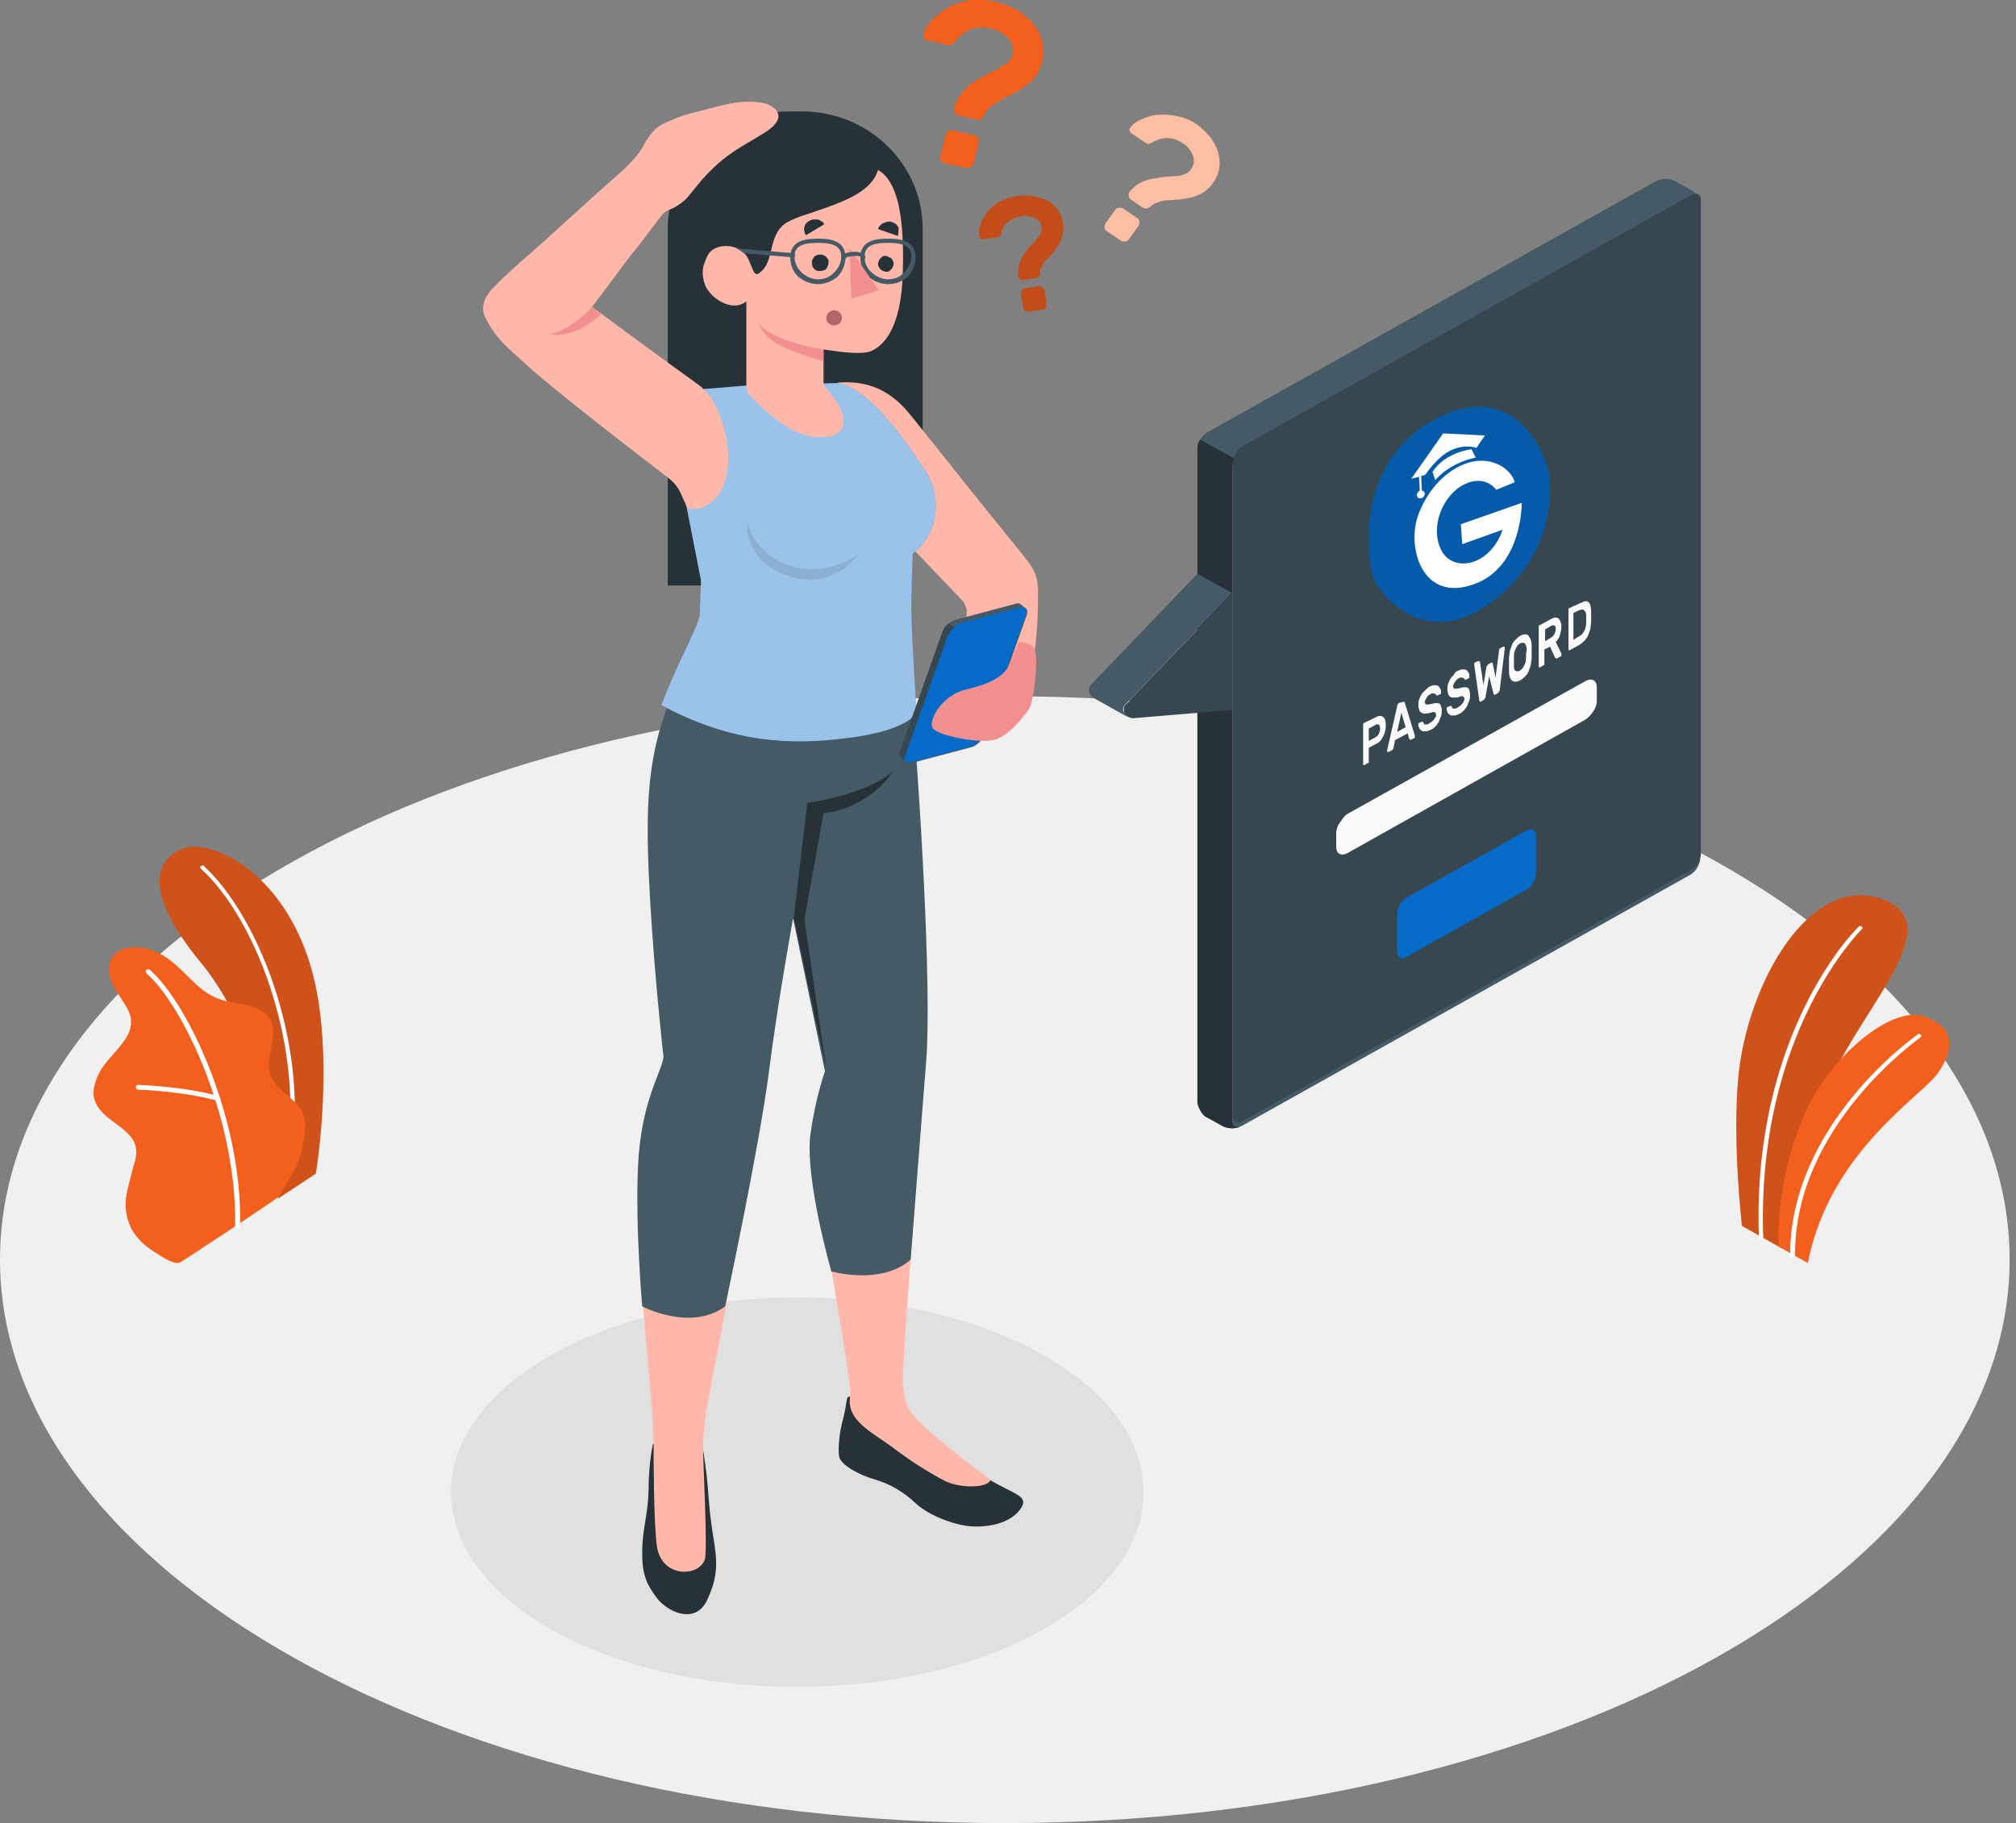 <svg width="293" height="265" viewBox="0 0 293 265" fill="none" xmlns="http://www.w3.org/2000/svg">
<rect x="0" y="0" width="293" height="265" fill="#808080" stroke="none"/>
<g clip-path="url(#clip0_2902_660)">
<path d="M146.037 265C226.723 265 292.074 228.3 292.074 183.1C292.074 137.8 226.723 101.2 146.037 101.2C65.351 101.1 0 137.8 0 183.1C0 228.3 65.351 265 146.037 265Z" fill="#F0F0F0"/>
<path d="M115.883 245.2C143.67 245.2 166.208 232.6 166.208 216.9C166.208 201.2 143.67 188.6 115.883 188.6C88.096 188.6 65.557 201.2 65.557 216.9C65.557 232.6 87.993 245.2 115.883 245.2Z" fill="#E0E0E0"/>
<path d="M259.038 181.5L253.172 178.2C253.172 178.2 251.731 165.9 252.657 156.4C253.995 143 262.949 126.9 273.549 130.7C284.149 134.5 268.712 148.1 265.213 159.4C261.817 170.8 259.038 181.5 259.038 181.5Z" fill="#F3601E"/>
<path opacity="0.15" d="M259.038 181.5L253.172 178.2C253.172 178.2 251.731 165.9 252.657 156.4C253.995 143 262.949 126.9 273.549 130.7C284.149 134.5 268.712 148.1 265.213 159.4C261.817 170.8 259.038 181.5 259.038 181.5Z" fill="black"/>
<path d="M255.951 180.2C256.054 180.2 256.054 180.2 256.054 180.2C256.054 180.2 256.156 180.2 256.156 180.1L256.259 180V179.9C255.23 150.2 270.462 135.2 270.565 135.1C270.668 135 270.668 134.9 270.668 134.9C270.668 134.8 270.668 134.7 270.565 134.7C270.462 134.6 270.462 134.6 270.359 134.6C270.256 134.6 270.153 134.6 270.153 134.7C269.947 134.8 254.51 150 255.642 180C255.642 180.1 255.642 180.2 255.745 180.2C255.848 180.2 255.848 180.2 255.951 180.2Z" fill="white"/>
<path d="M262.743 183.6L258.524 181.2C258.524 181.2 257.803 172.8 262.023 162.5C265.728 153.6 274.887 146.2 279.518 147.7C284.15 149.3 284.047 152.4 281.783 155.8C279.621 159.2 265.934 167.2 262.743 183.6Z" fill="#F3601E"/>
<path d="M260.582 182.7H260.685C260.685 182.7 260.788 182.7 260.788 182.6C260.788 182.5 260.891 182.5 260.891 182.5V182.4C260.788 163.6 279.004 150.9 279.107 150.8L279.21 150.7V150.6V150.5C279.21 150.5 279.21 150.4 279.107 150.4L279.004 150.3H278.901H278.798C278.798 150.3 278.695 150.3 278.695 150.4C278.489 150.5 260.067 163.4 260.17 182.6C260.17 182.7 260.17 182.8 260.273 182.8C260.376 182.7 260.479 182.7 260.582 182.7Z" fill="white"/>
<path d="M40.446 174.2L45.901 170.6C45.901 170.6 48.268 156.7 46.106 144.5C43.019 127.4 30.772 121.6 26.45 123.4C22.127 125.2 21.201 130.3 29.331 140.1C34.065 145.9 40.24 158.2 40.446 174.2Z" fill="#F3601E"/>
<g opacity="0.15">
<path d="M40.446 174.2L45.901 170.6C45.901 170.6 48.268 156.7 46.106 144.5C43.019 127.4 30.772 121.6 26.45 123.4C22.127 125.2 21.201 130.3 29.331 140.1C34.065 145.9 40.24 158.2 40.446 174.2Z" fill="black"/>
</g>
<path d="M42.298 167.3C42.195 167.3 42.092 167.3 42.092 167.2L41.989 167.1L41.886 167V166.9C43.842 150.8 36.844 133.2 29.228 126.3L29.125 126.2V126.1V126C29.125 126 29.125 125.9 29.228 125.9L29.331 125.8H29.434C29.537 125.8 29.537 125.8 29.537 125.8C29.537 125.8 29.64 125.8 29.64 125.9C37.358 133 44.562 150.8 42.504 167.2C42.504 167.3 42.401 167.4 42.401 167.4C42.504 167.3 42.401 167.3 42.298 167.3Z" fill="white"/>
<path d="M26.141 183.5C25.317 184 22.744 182.2 22.024 181.7C20.789 180.9 19.863 179.9 19.142 178.7C18.422 177.3 18.113 175.7 18.319 174.1C18.422 173.3 18.628 172.5 18.834 171.7L19.451 169.3C19.76 168.5 19.863 167.7 19.76 166.9C19.554 165.3 18.01 164.2 16.672 163.2C15.129 162.1 13.585 160.8 13.585 158.8C13.688 157.3 14.305 155.9 15.232 154.7C16.158 153.5 17.29 152.4 18.113 151.2C18.731 150.3 19.142 149.3 19.04 148.2C18.937 147.5 18.731 146.9 18.319 146.3C17.599 145 16.672 143.9 16.158 142.6C15.643 141.3 15.643 139.6 16.775 138.6C17.702 137.8 18.937 137.6 20.172 137.7C21.304 137.8 22.436 138.2 23.362 138.7C26.552 140.4 28.405 144 31.801 145.2C33.139 145.7 34.58 145.8 35.918 146.1C37.255 146.4 38.696 147.1 39.314 148.3C40.549 150.7 38.388 153.7 39.314 156.2C40.137 158.4 42.401 159.3 43.739 161.3C44.254 162.2 44.46 163.2 44.357 164.2C44.254 165.9 43.842 167.6 43.225 169.2C42.401 170.8 41.475 172.4 40.549 173.9C40.652 174 26.346 183.5 26.141 183.5Z" fill="#F3601E"/>
<path d="M34.58 178.5C34.477 178.5 34.477 178.5 34.374 178.5C34.374 178.5 34.271 178.5 34.271 178.4L34.168 178.3V178.2C34.477 162.9 26.758 146.3 21.304 141.5L21.201 141.4V141.3C21.201 141.2 21.201 141.2 21.201 141.1C21.201 141.1 21.201 141 21.304 141L21.407 140.9H21.509C21.612 140.9 21.612 140.9 21.715 140.9C21.715 140.9 21.818 140.9 21.818 141C27.376 145.9 35.3 162.8 34.888 178.3C34.888 178.4 34.888 178.5 34.785 178.6C34.785 178.5 34.683 178.5 34.58 178.5Z" fill="white"/>
<path d="M31.698 160H31.595C26.552 158.6 20.274 158.4 20.171 158.4C20.069 158.4 19.966 158.4 19.863 158.3C19.76 158.2 19.76 158.1 19.76 158C19.76 157.9 19.76 157.9 19.76 157.9C19.76 157.9 19.76 157.8 19.863 157.8L19.966 157.7H20.069C20.171 157.7 26.552 157.9 31.698 159.3C31.801 159.3 31.904 159.4 31.904 159.5C32.007 159.6 32.007 159.7 32.007 159.8C32.007 159.9 31.904 160 31.904 160C31.801 159.9 31.801 160 31.698 160Z" fill="white"/>
<path d="M177.735 163.7L175.368 162.4C174.956 162.2 174.648 161.8 174.442 161.4C174.236 161 174.03 160.6 174.03 160.1V65.2C174.03 64.7 174.236 64.3 174.442 63.9C174.648 63.5 174.956 63.2 175.368 62.9L240.719 26.3C241.131 26.1 241.646 26 242.057 26C242.572 26 242.984 26.1 243.395 26.3L245.762 27.6C246.174 27.8 246.483 28.2 246.689 28.6C246.894 29 247.1 29.4 247.1 29.9V124.8C247.1 125.3 246.894 125.7 246.689 126.1C246.483 126.5 246.174 126.8 245.762 127.1L180.411 163.7C179.999 163.9 179.485 164 179.073 164C178.661 164 178.147 163.9 177.735 163.7Z" fill="#455A64"/>
<path d="M247.1 29.7C246.997 29 246.483 28.8 245.762 29.2L180.411 65.8C179.999 66 179.691 66.4 179.485 66.8L174.442 64C174.648 63.6 174.956 63.3 175.368 63L240.719 26.4C241.131 26.2 241.646 26.1 242.057 26.1C242.572 26.1 242.984 26.2 243.395 26.4L245.762 27.7C246.174 27.9 246.38 28.2 246.689 28.6C246.894 28.9 246.997 29.3 247.1 29.7Z" fill="#455A64"/>
<path d="M180.205 163.8C179.794 164 179.382 164 178.97 164C178.559 164 178.147 163.9 177.735 163.7L175.368 162.4C174.956 162.2 174.648 161.8 174.442 161.4C174.236 161 174.03 160.6 174.03 160.1V65.2C174.03 64.7 174.133 64.3 174.442 63.9L179.485 66.7C179.279 67.1 179.073 67.5 179.073 68V162.9C179.073 163.7 179.588 164 180.205 163.8Z" fill="#263238"/>
<path d="M179.176 67.3V162.2C179.176 163 179.793 163.4 180.514 163L245.865 126.4C246.277 126.2 246.585 125.8 246.791 125.4C246.997 125 247.203 124.6 247.203 124.1V29.1C247.203 28.3 246.585 27.9 245.865 28.3L180.514 64.9C180.102 65.1 179.793 65.5 179.587 65.9C179.382 66.4 179.279 66.8 179.176 67.3Z" fill="#37474F"/>
<path d="M163.842 104.2C163.018 103.7 159.107 101.6 158.902 101.4C158.696 101.3 158.593 101.2 158.49 101C158.387 100.8 158.284 100.7 158.284 100.5C158.284 100.3 158.284 100.1 158.284 100C158.387 99.8 158.387 99.7 158.593 99.5L174.03 83.4L179.073 86.2L163.636 102.3C163.533 102.4 163.43 102.6 163.327 102.7C163.224 102.9 163.224 103 163.224 103.2C163.224 103.4 163.327 103.5 163.43 103.7C163.636 104 163.739 104.1 163.842 104.2Z" fill="#455A64"/>
<path d="M179.073 86.3L163.635 102.4C163.43 102.6 163.327 102.8 163.327 103C163.327 103.2 163.327 103.5 163.43 103.7C163.532 103.9 163.738 104.1 163.944 104.2C164.15 104.3 164.459 104.4 164.665 104.4L179.073 103.2V86.3Z" fill="#37474F"/>
<path d="M204.39 130.5L221.886 120.7C222.606 120.3 223.224 120.6 223.224 121.5V127C223.224 127.5 223.018 127.9 222.812 128.3C222.606 128.7 222.297 129 221.886 129.3L204.39 139.1C203.67 139.5 203.052 139.2 203.052 138.3V132.8C203.052 132.3 203.258 131.9 203.464 131.5C203.67 131.1 203.978 130.8 204.39 130.5Z" fill="#066AC9"/>
<path d="M195.848 118.3L230.428 99C231.354 98.5 232.075 98.9 232.075 99.9V101.9C232.075 102.4 231.869 103 231.56 103.4C231.251 103.9 230.84 104.3 230.428 104.6L195.848 124C194.922 124.5 194.202 124.1 194.202 123.1V121.1C194.202 120.6 194.407 120 194.716 119.6C195.025 119.2 195.334 118.6 195.848 118.3Z" fill="#FAFAFA"/>
<path d="M199.862 104.3C200.376 104 200.685 104 200.994 104.2C201.303 104.4 201.406 104.8 201.406 105.4C201.406 106 201.303 106.6 200.994 107.1C200.788 107.6 200.376 108 199.862 108.2L198.936 108.7V110.6C198.936 110.7 198.936 110.7 198.936 110.8C198.936 110.9 198.833 110.9 198.833 110.9L198.318 111.2C198.318 111.2 198.318 111.2 198.215 111.2C198.215 111.2 198.215 111.2 198.112 111.2C198.112 111.2 198.112 111.2 198.112 111.1C198.112 111.1 198.112 111.1 198.112 111V105.4C198.112 105.3 198.112 105.3 198.112 105.2C198.112 105.1 198.215 105.1 198.215 105.1L199.862 104.3ZM198.936 107.7L199.862 107.2C200.068 107.1 200.274 106.9 200.376 106.7C200.479 106.5 200.582 106.2 200.582 105.9C200.582 105.6 200.479 105.4 200.376 105.3C200.274 105.3 200.171 105.3 200.068 105.3C199.965 105.3 199.862 105.4 199.862 105.4L198.936 105.9V107.7Z" fill="#FAFAFA"/>
<path d="M203.978 102C204.081 102 204.081 102 204.081 102C204.081 102.1 204.184 102.1 204.184 102.2L205.625 106.9C205.625 106.9 205.625 106.9 205.625 107C205.625 107.1 205.625 107.1 205.625 107.2C205.625 107.3 205.522 107.3 205.522 107.3L205.11 107.5C205.008 107.5 205.008 107.6 204.905 107.5C204.905 107.5 204.905 107.4 204.802 107.4L204.596 106.6L202.743 107.6L202.538 108.7C202.538 108.8 202.538 108.8 202.435 108.9C202.435 109 202.332 109 202.229 109.1L201.817 109.3C201.817 109.3 201.817 109.3 201.714 109.3C201.714 109.3 201.714 109.3 201.611 109.3C201.611 109.3 201.611 109.3 201.611 109.2C201.611 109.2 201.611 109.2 201.611 109.1C201.611 109.1 201.611 109.1 201.611 109L203.052 102.7C203.052 102.6 203.052 102.5 203.155 102.4C203.155 102.3 203.258 102.3 203.258 102.2L203.978 102ZM204.287 105.7L203.67 103.6L203.052 106.4L204.287 105.7Z" fill="#FAFAFA"/>
<path d="M207.786 99.8C207.992 99.7 208.198 99.6 208.507 99.6C208.713 99.6 208.815 99.6 209.021 99.7C209.124 99.8 209.227 99.9 209.33 100.1C209.433 100.3 209.433 100.4 209.433 100.6C209.433 100.7 209.433 100.7 209.433 100.8C209.433 100.9 209.33 100.9 209.33 100.9L208.918 101.1C208.815 101.1 208.815 101.1 208.815 101.1L208.713 101C208.713 100.9 208.61 100.9 208.61 100.9C208.61 100.9 208.507 100.8 208.404 100.8C208.301 100.8 208.198 100.8 208.095 100.8C207.992 100.8 207.889 100.9 207.889 100.9C207.786 101 207.683 101 207.58 101.1C207.478 101.2 207.375 101.3 207.375 101.4C207.272 101.5 207.272 101.6 207.169 101.7C207.169 101.8 207.066 101.9 207.066 102C207.066 102.1 207.066 102.2 207.169 102.3C207.169 102.3 207.169 102.4 207.272 102.4H207.375C207.478 102.4 207.58 102.4 207.683 102.4C207.786 102.4 207.992 102.3 208.198 102.3C208.404 102.2 208.61 102.2 208.815 102.2C208.918 102.2 209.124 102.2 209.227 102.3C209.33 102.4 209.433 102.5 209.433 102.7C209.536 102.9 209.536 103.1 209.536 103.3C209.536 103.6 209.536 103.8 209.433 104.1C209.33 104.4 209.227 104.6 209.124 104.9C209.021 105.1 208.815 105.4 208.61 105.6C208.404 105.8 208.198 106 207.889 106.1C207.683 106.2 207.478 106.3 207.272 106.3C207.066 106.3 206.963 106.3 206.757 106.3C206.551 106.2 206.448 106.1 206.345 106C206.243 105.8 206.14 105.6 206.14 105.4C206.14 105.3 206.14 105.3 206.14 105.2C206.14 105.1 206.243 105.1 206.243 105.1L206.654 104.9C206.757 104.9 206.757 104.9 206.757 104.9L206.86 105C206.86 105.1 206.963 105.1 206.963 105.2C206.963 105.3 207.066 105.3 207.169 105.3C207.272 105.3 207.375 105.3 207.375 105.3C207.478 105.3 207.683 105.2 207.786 105.1C207.889 105 207.992 105 208.095 104.9C208.198 104.8 208.301 104.7 208.404 104.6C208.507 104.5 208.507 104.4 208.61 104.3C208.713 104.2 208.713 104.1 208.713 103.9C208.713 103.8 208.713 103.7 208.61 103.6C208.61 103.6 208.507 103.6 208.507 103.5H208.404C208.301 103.5 208.095 103.5 207.992 103.6C207.786 103.6 207.683 103.7 207.375 103.7C207.169 103.7 207.066 103.8 206.86 103.7C206.757 103.7 206.551 103.6 206.448 103.5C206.345 103.4 206.243 103.3 206.243 103.1C206.14 102.9 206.14 102.7 206.14 102.5C206.14 102.2 206.14 102 206.243 101.7C206.345 101.4 206.448 101.2 206.551 101C206.654 100.8 206.86 100.6 207.066 100.4C207.375 100.1 207.58 99.9 207.786 99.8Z" fill="#FAFAFA"/>
<path d="M211.903 97.5C212.109 97.4 212.315 97.3 212.623 97.3C212.829 97.3 212.932 97.3 213.138 97.4C213.241 97.5 213.344 97.6 213.447 97.8C213.55 97.9 213.55 98.1 213.55 98.3C213.55 98.4 213.55 98.4 213.55 98.5C213.55 98.6 213.447 98.6 213.447 98.6L213.035 98.8C212.932 98.8 212.932 98.8 212.932 98.8L212.829 98.7C212.829 98.6 212.726 98.6 212.726 98.6C212.726 98.6 212.623 98.5 212.52 98.5C212.418 98.5 212.315 98.5 212.212 98.5C212.109 98.5 212.006 98.6 212.006 98.6C211.8 98.7 211.594 98.9 211.491 99.1C211.388 99.2 211.388 99.3 211.286 99.4C211.286 99.5 211.183 99.6 211.183 99.7C211.183 99.8 211.183 99.9 211.286 100C211.286 100 211.285 100.1 211.388 100.1H211.491C211.594 100.1 211.697 100.1 211.8 100.1C211.903 100.1 212.109 100 212.315 100C212.52 99.9 212.726 99.9 212.932 99.9C213.035 99.9 213.241 99.9 213.344 100C213.447 100.1 213.55 100.2 213.55 100.4C213.653 100.6 213.653 100.8 213.653 101C213.653 101.3 213.653 101.5 213.55 101.8C213.447 102.1 213.344 102.3 213.241 102.6C213.138 102.8 212.932 103.1 212.726 103.3C212.52 103.5 212.315 103.7 212.006 103.8C211.8 103.9 211.594 104 211.388 104C211.183 104 210.977 104 210.874 104C210.668 103.9 210.565 103.8 210.462 103.7C210.359 103.5 210.256 103.3 210.256 103.1C210.256 103 210.256 103 210.256 102.9C210.256 102.8 210.359 102.8 210.359 102.8L210.771 102.6C210.874 102.6 210.874 102.6 210.874 102.6L210.977 102.7C210.977 102.8 211.08 102.8 211.08 102.9C211.08 103 211.183 103 211.286 103C211.388 103 211.491 103 211.491 103C211.594 103 211.8 102.9 211.903 102.8C212.006 102.7 212.109 102.7 212.212 102.6C212.418 102.4 212.623 102.2 212.726 102C212.726 101.9 212.829 101.8 212.829 101.6C212.829 101.5 212.829 101.4 212.726 101.3C212.726 101.3 212.623 101.3 212.623 101.2H212.52C212.418 101.2 212.212 101.2 212.109 101.3C211.903 101.3 211.8 101.4 211.594 101.4C211.388 101.4 211.286 101.4 211.08 101.4C210.977 101.4 210.771 101.3 210.668 101.2C210.565 101.1 210.462 101 210.462 100.8C210.359 100.6 210.359 100.4 210.359 100.2C210.359 99.9 210.359 99.7 210.462 99.4C210.565 99.1 210.668 98.9 210.771 98.7C210.874 98.5 211.08 98.3 211.286 98.1C211.388 97.8 211.594 97.6 211.903 97.5Z" fill="#FAFAFA"/>
<path d="M216.431 98.3L215.917 101.2C215.917 101.3 215.917 101.4 215.814 101.5C215.814 101.6 215.711 101.6 215.711 101.7L215.196 102C215.093 102 215.093 102 215.093 102C215.093 101.9 214.99 101.9 214.99 101.8L214.27 96.7C214.27 96.7 214.27 96.7 214.27 96.6C214.27 96.5 214.27 96.5 214.27 96.4C214.27 96.3 214.373 96.3 214.373 96.3L214.785 96.1C214.785 96.1 214.785 96.1 214.888 96.1C214.888 96.1 214.888 96.1 214.99 96.1L215.093 96.2L215.608 99.6L216.02 97C216.02 96.9 216.02 96.9 216.123 96.8C216.123 96.7 216.225 96.7 216.225 96.6L216.74 96.3C216.843 96.3 216.843 96.3 216.843 96.3C216.843 96.3 216.843 96.4 216.946 96.4L217.357 98.5L217.872 94.5C217.872 94.4 217.872 94.3 217.975 94.3L218.078 94.2L218.49 94C218.49 94 218.49 94 218.592 94C218.592 94 218.592 94 218.695 94C218.695 94 218.695 94 218.695 94.1C218.695 94.1 218.695 94.1 218.695 94.2C218.695 94.2 218.695 94.2 218.695 94.3L217.975 100.2C217.975 100.3 217.975 100.4 217.872 100.5C217.872 100.6 217.769 100.6 217.769 100.7L217.255 101C217.152 101 217.152 101 217.152 101C217.152 100.9 217.049 100.9 217.049 100.8L216.431 98.3Z" fill="#FAFAFA"/>
<path d="M219.313 95.7C219.313 95.4 219.416 95 219.416 94.7C219.519 94.4 219.622 94.1 219.725 93.8C219.828 93.5 220.033 93.2 220.239 93C220.445 92.8 220.651 92.6 220.96 92.4C221.165 92.3 221.474 92.2 221.68 92.2C221.783 92.2 221.886 92.2 221.989 92.3C222.092 92.3 222.195 92.4 222.195 92.5C222.298 92.7 222.503 92.9 222.503 93.1C222.606 93.4 222.606 93.7 222.606 94C222.606 94.1 222.606 94.2 222.606 94.4C222.606 94.5 222.606 94.7 222.606 94.8C222.606 94.9 222.606 95.1 222.606 95.2C222.606 95.3 222.606 95.5 222.606 95.6C222.606 95.9 222.503 96.3 222.503 96.6C222.4 96.9 222.298 97.2 222.195 97.5C222.092 97.8 221.886 98.1 221.68 98.3C221.474 98.5 221.268 98.7 220.96 98.9C220.754 99 220.445 99.1 220.239 99.1C220.033 99.1 219.828 99 219.725 98.9C219.519 98.7 219.416 98.5 219.416 98.3C219.313 98 219.313 97.7 219.313 97.5C219.313 97.4 219.313 97.3 219.313 97.1C219.313 97 219.313 96.8 219.313 96.7C219.313 96.6 219.313 96.4 219.313 96.3C219.313 95.9 219.313 95.8 219.313 95.7ZM221.886 94.3C221.886 94.2 221.886 94 221.783 93.9C221.783 93.8 221.68 93.6 221.577 93.5C221.371 93.4 221.165 93.4 220.96 93.5C220.651 93.7 220.445 93.9 220.342 94.2C220.136 94.6 220.033 94.9 220.033 95.3C220.033 95.5 220.033 95.8 220.033 96C220.033 96.3 220.033 96.5 220.033 96.7C220.033 96.8 220.033 97 220.033 97.1C220.033 97.2 220.136 97.4 220.239 97.5C220.445 97.6 220.651 97.6 220.857 97.5C221.165 97.3 221.371 97.1 221.474 96.8C221.68 96.5 221.783 96.1 221.783 95.7C221.783 95.5 221.783 95.2 221.783 95C221.886 94.7 221.886 94.5 221.886 94.3Z" fill="#FAFAFA"/>
<path d="M225.385 90C225.899 89.7 226.208 89.7 226.517 89.9C226.62 90.1 226.826 90.2 226.826 90.5C226.929 90.7 226.929 90.9 226.929 91.1C226.929 91.5 226.826 91.9 226.723 92.3C226.62 92.7 226.414 93 226.105 93.3L226.929 95V95.1C226.929 95.2 226.929 95.2 226.929 95.3C226.929 95.3 226.929 95.4 226.826 95.4L226.311 95.7C226.208 95.7 226.208 95.7 226.105 95.7L226.002 95.6L225.282 94L224.459 94.4V96.4C224.459 96.5 224.459 96.5 224.459 96.6C224.459 96.7 224.356 96.7 224.356 96.7L223.841 97C223.841 97 223.841 97 223.738 97C223.738 97 223.738 97 223.635 97C223.635 97 223.635 97 223.635 96.9C223.635 96.9 223.635 96.9 223.635 96.8V91.2C223.635 91.1 223.635 91.1 223.635 91C223.635 90.9 223.738 90.9 223.738 90.9L225.385 90ZM224.561 93.2L225.385 92.7C225.591 92.6 225.796 92.4 225.899 92.2C226.002 92 226.105 91.7 226.105 91.4C226.105 91.1 226.002 90.9 225.899 90.9C225.694 90.9 225.488 90.9 225.385 91L224.561 91.5V93.2Z" fill="#FAFAFA"/>
<path d="M229.604 87.7C229.81 87.6 230.119 87.5 230.325 87.4C230.427 87.4 230.53 87.4 230.633 87.4C230.736 87.4 230.839 87.5 230.839 87.5C231.045 87.7 231.148 87.9 231.148 88.1C231.251 88.4 231.251 88.7 231.251 89C231.251 89.4 231.251 89.9 231.251 90.3C231.251 90.7 231.148 91 231.148 91.4C231.045 91.7 230.942 92 230.839 92.3C230.736 92.6 230.53 92.8 230.325 93.1C230.119 93.3 229.913 93.5 229.604 93.7L228.163 94.5C228.163 94.5 228.163 94.5 228.06 94.5C228.06 94.5 228.06 94.5 227.958 94.5C227.958 94.5 227.958 94.5 227.958 94.4C227.958 94.4 227.958 94.4 227.958 94.3V88.7C227.958 88.6 227.958 88.6 227.958 88.5C227.958 88.4 228.06 88.4 228.06 88.4L229.604 87.7ZM230.53 89.5C230.53 89.3 230.53 89.2 230.427 89C230.427 88.9 230.325 88.8 230.222 88.7L230.119 88.6C230.016 88.6 230.016 88.6 229.913 88.6C229.81 88.6 229.604 88.7 229.501 88.7L228.678 89.1V93L229.501 92.5C229.707 92.4 229.81 92.3 229.913 92.2C230.016 92.1 230.119 91.9 230.222 91.8C230.325 91.6 230.325 91.5 230.427 91.3C230.427 91.1 230.53 90.9 230.53 90.7C230.53 90.4 230.53 89.9 230.53 89.5Z" fill="#FAFAFA"/>
<path d="M144.39 0.2C145.419 0.4 146.449 0.8 147.478 1.3C148.404 1.8 149.227 2.4 149.948 3.2C150.565 3.9 151.08 4.8 151.389 5.7C151.697 6.7 151.697 7.8 151.491 8.8C151.286 9.6 150.977 10.4 150.565 11C150.154 11.6 149.639 12.1 149.021 12.5C148.507 12.9 147.889 13.3 147.272 13.6C146.654 13.9 146.037 14.2 145.522 14.5C145.008 14.8 144.493 15.1 143.979 15.5C143.567 15.8 143.258 16.2 143.052 16.7C142.949 16.9 142.847 17.1 142.641 17.3C142.538 17.4 142.435 17.4 142.332 17.4C142.229 17.4 142.126 17.4 142.023 17.4L139.347 16.8C139.245 16.8 139.142 16.7 139.039 16.7C138.936 16.6 138.833 16.5 138.73 16.4C138.627 16.3 138.627 16.2 138.627 16.1C138.627 16 138.627 15.9 138.627 15.7C138.833 14.9 139.245 14.2 139.759 13.5C140.274 12.9 140.788 12.4 141.406 12C142.023 11.6 142.641 11.2 143.258 10.9C143.876 10.6 144.493 10.3 145.008 10C145.522 9.7 145.934 9.4 146.449 9.1C146.86 8.8 147.066 8.4 147.169 7.9C147.272 7.5 147.272 7.1 147.169 6.7C147.066 6.3 146.86 5.9 146.552 5.6C145.831 4.8 144.905 4.3 143.773 4.1C141.817 3.7 140.171 4.3 138.833 6C138.73 6.2 138.524 6.3 138.318 6.5C138.112 6.6 137.907 6.6 137.598 6.5L134.819 5.9C134.613 5.9 134.407 5.7 134.305 5.6C134.202 5.5 134.202 5.4 134.202 5.3C134.202 5.2 134.202 5.1 134.202 5C134.407 4.2 134.922 3.4 135.54 2.8C136.26 2.1 137.083 1.5 137.907 1C138.936 0.5 139.965 0.2 141.097 0C142.023 -0.1 143.258 0 144.39 0.2ZM141.509 19.6C141.714 19.7 141.92 19.8 142.126 20C142.229 20.2 142.332 20.5 142.229 20.7L141.509 23.7C141.406 23.9 141.303 24.1 141.097 24.3C140.891 24.4 140.582 24.5 140.377 24.4L137.392 23.8C137.186 23.7 136.98 23.6 136.775 23.4C136.672 23.2 136.569 22.9 136.672 22.7L137.392 19.7C137.495 19.5 137.598 19.2 137.804 19.1C138.01 19 138.318 18.9 138.524 19L141.509 19.6Z" fill="#F3601E"/>
<path d="M147.786 28.5C148.507 28.4 149.33 28.4 150.051 28.5C150.771 28.6 151.491 28.8 152.109 29.1C152.726 29.4 153.241 29.8 153.653 30.4C154.064 31 154.373 31.6 154.476 32.3C154.579 32.9 154.579 33.4 154.476 34C154.373 34.5 154.167 34.9 153.961 35.4C153.755 35.8 153.447 36.2 153.138 36.6C152.829 37 152.52 37.3 152.212 37.6C151.903 37.9 151.697 38.2 151.491 38.6C151.286 38.9 151.183 39.3 151.183 39.6C151.183 39.8 151.183 39.9 151.08 40.1C151.08 40.2 150.977 40.2 150.874 40.3C150.771 40.3 150.771 40.4 150.668 40.4L148.816 40.7C148.713 40.7 148.61 40.7 148.507 40.7C148.404 40.7 148.301 40.6 148.301 40.6C148.198 40.6 148.198 40.5 148.095 40.4C148.095 40.3 147.992 40.2 147.992 40.2C147.889 39.6 147.992 39.1 148.095 38.5C148.198 38 148.507 37.6 148.713 37.1C149.021 36.7 149.227 36.3 149.639 35.9C149.948 35.5 150.256 35.2 150.565 34.9C150.771 34.6 151.08 34.3 151.183 34C151.388 33.7 151.388 33.4 151.388 33C151.388 32.7 151.183 32.4 151.08 32.2C150.874 32 150.668 31.8 150.359 31.7C149.742 31.4 148.918 31.3 148.198 31.5C147.581 31.6 146.963 31.9 146.448 32.3C145.934 32.7 145.625 33.3 145.522 33.9C145.522 34.1 145.419 34.2 145.316 34.3C145.214 34.4 145.008 34.5 144.905 34.5L142.949 34.8C142.846 34.8 142.641 34.8 142.538 34.7C142.435 34.7 142.435 34.6 142.435 34.5C142.435 34.4 142.332 34.4 142.332 34.3C142.229 33.7 142.332 33.1 142.538 32.5C142.744 31.9 143.155 31.3 143.567 30.7C144.081 30.1 144.699 29.6 145.316 29.3C146.14 28.9 146.963 28.6 147.786 28.5ZM150.977 41.6C151.183 41.6 151.286 41.6 151.491 41.7C151.594 41.8 151.697 41.9 151.8 42.1L152.109 44.2C152.109 44.4 152.109 44.5 152.006 44.7C151.903 44.9 151.8 44.9 151.594 45L149.536 45.3C149.33 45.3 149.227 45.3 149.021 45.2C148.918 45.1 148.816 45 148.713 44.8L148.404 42.7C148.404 42.5 148.404 42.4 148.507 42.2C148.61 42 148.713 42 148.918 41.9L150.977 41.6Z" fill="#F3601E"/>
<g opacity="0.2">
<path d="M147.786 28.5C148.507 28.4 149.33 28.4 150.051 28.5C150.771 28.6 151.491 28.8 152.109 29.1C152.726 29.4 153.241 29.8 153.653 30.4C154.064 31 154.373 31.6 154.476 32.3C154.579 32.9 154.579 33.4 154.476 34C154.373 34.5 154.167 34.9 153.961 35.4C153.755 35.8 153.447 36.2 153.138 36.6C152.829 37 152.52 37.3 152.212 37.6C151.903 37.9 151.697 38.2 151.491 38.6C151.286 38.9 151.183 39.3 151.183 39.6C151.183 39.8 151.183 39.9 151.08 40.1C151.08 40.2 150.977 40.2 150.874 40.3C150.771 40.3 150.771 40.4 150.668 40.4L148.816 40.7C148.713 40.7 148.61 40.7 148.507 40.7C148.404 40.7 148.301 40.6 148.301 40.6C148.198 40.6 148.198 40.5 148.095 40.4C148.095 40.3 147.992 40.2 147.992 40.2C147.889 39.6 147.992 39.1 148.095 38.5C148.198 38 148.507 37.6 148.713 37.1C149.021 36.7 149.227 36.3 149.639 35.9C149.948 35.5 150.256 35.2 150.565 34.9C150.771 34.6 151.08 34.3 151.183 34C151.388 33.7 151.388 33.4 151.388 33C151.388 32.7 151.183 32.4 151.08 32.2C150.874 32 150.668 31.8 150.359 31.7C149.742 31.4 148.918 31.3 148.198 31.5C147.581 31.6 146.963 31.9 146.448 32.3C145.934 32.7 145.625 33.3 145.522 33.9C145.522 34.1 145.419 34.2 145.316 34.3C145.214 34.4 145.008 34.5 144.905 34.5L142.949 34.8C142.846 34.8 142.641 34.8 142.538 34.7C142.435 34.7 142.435 34.6 142.435 34.5C142.435 34.4 142.332 34.4 142.332 34.3C142.229 33.7 142.332 33.1 142.538 32.5C142.744 31.9 143.155 31.3 143.567 30.7C144.081 30.1 144.699 29.6 145.316 29.3C146.14 28.9 146.963 28.6 147.786 28.5ZM150.977 41.6C151.183 41.6 151.286 41.6 151.491 41.7C151.594 41.8 151.697 41.9 151.8 42.1L152.109 44.2C152.109 44.4 152.109 44.5 152.006 44.7C151.903 44.9 151.8 44.9 151.594 45L149.536 45.3C149.33 45.3 149.227 45.3 149.021 45.2C148.918 45.1 148.816 45 148.713 44.8L148.404 42.7C148.404 42.5 148.404 42.4 148.507 42.2C148.61 42 148.713 42 148.918 41.9L150.977 41.6Z" fill="black"/>
</g>
<path d="M165.282 31.7C165.488 31.8 165.591 32 165.591 32.2C165.591 32.4 165.591 32.6 165.488 32.8L164.047 34.8C163.944 35 163.738 35.1 163.532 35.1C163.327 35.1 163.121 35.1 162.915 35L160.857 33.6C160.651 33.5 160.548 33.3 160.548 33.1C160.548 32.9 160.548 32.7 160.651 32.5L162.092 30.5C162.194 30.3 162.4 30.2 162.606 30.2C162.812 30.2 163.018 30.2 163.224 30.3L165.282 31.7ZM173.824 18C174.544 18.5 175.162 19.1 175.779 19.8C176.294 20.4 176.706 21.2 177.014 22C177.22 22.8 177.323 23.6 177.22 24.3C177.117 25.1 176.808 25.9 176.294 26.6C175.882 27.2 175.368 27.6 174.853 28C174.339 28.3 173.824 28.5 173.206 28.7C172.692 28.8 172.074 28.9 171.457 29C170.839 29 170.325 29.1 169.81 29.1C169.296 29.1 168.781 29.2 168.369 29.4C167.958 29.5 167.546 29.7 167.237 30C167.134 30.1 166.929 30.2 166.723 30.3C166.62 30.3 166.517 30.3 166.414 30.3C166.311 30.3 166.208 30.2 166.105 30.2L164.356 29C164.15 28.9 164.047 28.7 164.047 28.5C164.047 28.4 164.047 28.3 164.047 28.2C164.047 28.1 164.15 28 164.15 27.9C164.562 27.4 165.076 26.9 165.694 26.6C166.208 26.3 166.826 26.1 167.443 26C168.061 25.9 168.575 25.8 169.193 25.7C169.81 25.7 170.325 25.6 170.839 25.6C171.251 25.6 171.766 25.5 172.177 25.3C172.589 25.2 172.898 24.9 173.104 24.6C173.309 24.3 173.412 24 173.515 23.7C173.515 23.4 173.515 23 173.412 22.7C173.104 21.9 172.589 21.2 171.869 20.8C170.531 19.9 169.09 19.8 167.443 20.7C167.237 20.8 167.134 20.9 166.929 20.9C166.723 20.9 166.517 20.8 166.414 20.7L164.459 19.4C164.356 19.3 164.253 19.2 164.15 19C164.15 18.9 164.15 18.8 164.15 18.8C164.15 18.7 164.253 18.6 164.253 18.6C164.664 18 165.282 17.6 166.002 17.3C166.723 17 167.546 16.7 168.369 16.7C169.296 16.6 170.222 16.7 171.148 16.9C172.177 17.1 173.104 17.5 173.824 18Z" fill="#F3601E"/>
<g opacity="0.6">
<path d="M165.282 31.7C165.488 31.8 165.591 32 165.591 32.2C165.591 32.4 165.591 32.6 165.488 32.8L164.047 34.8C163.944 35 163.738 35.1 163.532 35.1C163.327 35.1 163.121 35.1 162.915 35L160.857 33.6C160.651 33.5 160.548 33.3 160.548 33.1C160.548 32.9 160.548 32.7 160.651 32.5L162.092 30.5C162.194 30.3 162.4 30.2 162.606 30.2C162.812 30.2 163.018 30.2 163.224 30.3L165.282 31.7ZM173.824 18C174.544 18.5 175.162 19.1 175.779 19.8C176.294 20.4 176.706 21.2 177.014 22C177.22 22.8 177.323 23.6 177.22 24.3C177.117 25.1 176.808 25.9 176.294 26.6C175.882 27.2 175.368 27.6 174.853 28C174.339 28.3 173.824 28.5 173.206 28.7C172.692 28.8 172.074 28.9 171.457 29C170.839 29 170.325 29.1 169.81 29.1C169.296 29.1 168.781 29.2 168.369 29.4C167.958 29.5 167.546 29.7 167.237 30C167.134 30.1 166.929 30.2 166.723 30.3C166.62 30.3 166.517 30.3 166.414 30.3C166.311 30.3 166.208 30.2 166.105 30.2L164.356 29C164.15 28.9 164.047 28.7 164.047 28.5C164.047 28.4 164.047 28.3 164.047 28.2C164.047 28.1 164.15 28 164.15 27.9C164.562 27.4 165.076 26.9 165.694 26.6C166.208 26.3 166.826 26.1 167.443 26C168.061 25.9 168.575 25.8 169.193 25.7C169.81 25.7 170.325 25.6 170.839 25.6C171.251 25.6 171.766 25.5 172.177 25.3C172.589 25.2 172.898 24.9 173.104 24.6C173.309 24.3 173.412 24 173.515 23.7C173.515 23.4 173.515 23 173.412 22.7C173.104 21.9 172.589 21.2 171.869 20.8C170.531 19.9 169.09 19.8 167.443 20.7C167.237 20.8 167.134 20.9 166.929 20.9C166.723 20.9 166.517 20.8 166.414 20.7L164.459 19.4C164.356 19.3 164.253 19.2 164.15 19C164.15 18.9 164.15 18.8 164.15 18.8C164.15 18.7 164.253 18.6 164.253 18.6C164.664 18 165.282 17.6 166.002 17.3C166.723 17 167.546 16.7 168.369 16.7C169.296 16.6 170.222 16.7 171.148 16.9C172.177 17.1 173.104 17.5 173.824 18Z" fill="white"/>
</g>
<path d="M119.073 85.1H97.049V33.2C97.049 28.7 98.902 24.4 102.195 21.2C105.488 18 109.914 16.2 114.545 16.2H116.603C121.234 16.2 125.66 18 128.953 21.2C132.246 24.4 134.099 28.7 134.099 33.2V70.5C134.099 72.4 133.687 74.3 132.967 76.1C132.246 77.9 131.114 79.5 129.674 80.8C128.336 82.1 126.586 83.2 124.836 84C122.984 84.7 121.029 85.1 119.073 85.1Z" fill="#263238"/>
<path d="M94.888 209.9C94.477 212 94.271 214.2 94.271 216.4C94.168 220.4 93.447 221.8 93.344 225C93.242 228.7 93.859 230.1 95.403 232.2C96.947 234.3 100.96 236.2 102.71 232.7C104.459 229.1 104.253 226.9 103.636 223.2C103.019 219.4 103.019 217.4 102.71 214.5C102.401 212 102.092 210.1 102.092 210.1L94.888 209.9Z" fill="#263238"/>
<path d="M106.518 183.6L93.139 183.4C93.344 192.1 94.785 201.7 94.991 209.9C94.991 211.4 94.991 221.8 95.506 225C96.432 229.7 102.195 229.1 102.504 226.3C102.813 223.5 102.092 211.3 102.195 210.1C102.195 204.9 104.665 196 106.003 186.7C106.003 186.1 106.415 184.1 106.518 183.6Z" fill="#FFB7AA"/>
<path d="M123.704 203.1C123.704 203.1 123.19 202.8 123.087 203.4C122.984 204.1 122.778 205.4 122.469 206.5C122.058 208 121.749 210.4 121.955 211.7C122.161 213 125.145 214.5 126.998 215C129.365 215.7 131.423 216.9 133.172 218.6C135.025 220.3 139.039 221.9 141.817 221.9C145.111 221.9 147.375 220.8 148.404 219.2C149.536 217.4 147.478 217.3 143.67 215C142.847 214.5 141.817 213.9 140.788 213.2C134.922 209.5 132.761 207.5 131.114 203.7L123.704 203.1Z" fill="#263238"/>
<path d="M131.217 200.8C131.114 198.1 132.967 175.3 132.967 175.3L120.205 180.9C122.881 196.7 123.498 200.4 123.601 203C123.498 203.2 123.498 203.4 123.498 203.7C123.498 206.8 127.1 208.4 129.879 210.5C132.246 212.3 134.716 213.9 137.392 215.3C139.45 216.3 143.464 216.4 143.979 215.1C140.582 212.6 135.642 208.8 132.967 206C131.835 204.6 131.32 203.5 131.217 200.8Z" fill="#FFB7AA"/>
<path d="M98.593 98.9C93.756 109.3 93.756 117.4 94.476 130.7C95.197 142.9 96.431 153.6 96.431 153.6C96.226 155.8 93.138 160 92.727 169.6C92.315 178.5 93.344 189.9 93.344 189.9C93.344 189.9 100.342 193.6 105.385 189.9C105.385 189.9 110.325 166.9 111.766 155.7C113.001 145.9 115.265 133.5 115.265 133.5L119.896 155.7C118.867 158.8 118.147 162.1 117.735 165.3C117.118 171.9 120.823 184.8 120.823 184.8C120.823 184.8 128.027 186.9 132.349 183.1C132.349 183.1 133.996 162.1 134.613 154.2C135.437 143.6 133.687 114.8 132.349 99.6L98.593 98.9Z" fill="#455A64"/>
<path d="M115.368 133.4L117.324 116.7C117.324 116.7 125.968 115.6 129.879 112C128.747 113.7 127.306 115.1 125.454 116.2C123.704 117.3 121.749 118 119.691 118.2L116.912 133.7L120.102 155.5L115.368 133.4Z" fill="#263238"/>
<path d="M150.36 94.8C150.771 91.8 150.874 88.7 150.874 85.6C150.668 82.9 150.154 82.5 146.346 77.8C141.2 71.5 136.775 65.8 132.144 60.1C128.85 56.1 125.351 55.4 121.955 55.6C119.588 55.7 124.219 66.9 126.586 73.4L139.965 87.4C140.377 88 140.583 88.6 140.48 89.3L139.656 101.2L143.67 106.4C143.567 106.4 149.639 101.3 150.36 94.8Z" fill="#FFB7AA"/>
<path d="M108.987 56C106.415 56.2 101.68 56.6 101.68 56.6C99.005 58.1 98.284 59.3 97.77 62.8C97.564 64.3 98.799 68.3 99.828 73.9L101.886 84.4L101.68 89.6C100.651 92.8 98.284 96.7 96.123 102.5C106.518 108.1 115.162 108.3 122.984 107.3C128.953 106.6 132.143 105.1 133.173 103.7C132.967 98 132.555 94.4 132.452 88.4C132.452 85.9 132.555 83.3 132.658 80.5C136.672 77.3 136.775 71.9 134.511 68.5C129.365 60.5 124.425 55.4 121.131 55.7L108.987 56Z" fill="#066AC9"/>
<path opacity="0.6" d="M108.987 56C106.415 56.2 101.68 56.6 101.68 56.6C99.005 58.1 98.284 59.3 97.77 62.8C97.564 64.3 98.799 68.3 99.828 73.9L101.886 84.4L101.68 89.6C100.651 92.8 98.284 96.7 96.123 102.5C106.518 108.1 115.162 108.3 122.984 107.3C128.953 106.6 132.143 105.1 133.173 103.7C132.967 98 132.555 94.4 132.452 88.4C132.452 85.9 132.555 83.3 132.658 80.5C136.672 77.3 136.775 71.9 134.511 68.5C129.365 60.5 124.425 55.4 121.131 55.7L108.987 56Z" fill="white"/>
<path opacity="0.1" d="M124.836 80.5C124.836 80.5 120.102 84.1 114.751 82.2C113.207 81.7 111.869 80.9 110.84 79.8C109.708 78.7 108.987 77.3 108.576 75.8C108.576 75.8 107.958 81.8 114.854 83.8C121.337 85.8 124.836 80.5 124.836 80.5Z" fill="black"/>
<path d="M131.217 39.5C131.011 48.2 128.13 50.3 126.689 51C125.248 51.6 122.469 51.2 119.691 50.8V56C119.691 56 122.881 59.2 122.572 61.6C122.366 64 117.632 64.3 114.133 61.9C112.178 60.6 110.428 59.1 108.885 57.3C108.576 57 108.473 56.5 108.473 56.1V43.8C108.473 43.8 106.929 45.3 104.356 43.6C103.739 43.2 103.327 42.8 102.915 42.2C102.504 41.7 102.298 41 102.195 40.4C102.092 39.8 102.092 39.1 102.298 38.5C102.504 37.9 102.71 37.3 103.121 36.7C104.253 35.4 107.238 35.3 108.576 37.3C109.399 38.8 109.502 40.3 110.325 39.7C112.692 38.1 111.457 34.3 114.236 32.4C115.162 31.9 116.089 31.5 117.118 31.2C122.161 29.5 126.586 28.1 127.615 24.7C129.673 25.9 131.526 29.2 131.217 39.5Z" fill="#FFB7AA"/>
<path d="M121.234 47.3C121.852 47.3 122.366 46.8 122.366 46.2C122.366 45.6 121.852 45.1 121.234 45.1C120.617 45.1 120.102 45.6 120.102 46.2C119.999 46.8 120.617 47.3 121.234 47.3Z" fill="#B16668"/>
<path d="M120.411 38.2C120.411 38.4 120.308 38.7 120.205 38.9C120.102 39.1 119.896 39.3 119.69 39.3C119.485 39.4 119.176 39.4 118.97 39.4C118.764 39.4 118.558 39.3 118.353 39.1C118.147 38.9 118.044 38.7 118.044 38.5C117.941 38.3 118.044 38 118.044 37.8C118.147 37.6 118.25 37.4 118.455 37.2C118.661 37.1 118.867 37 119.176 37C119.382 37 119.485 37 119.69 37.1C119.896 37.2 119.999 37.2 120.102 37.4C120.205 37.5 120.308 37.6 120.411 37.8C120.411 37.9 120.411 38 120.411 38.2Z" fill="#263238"/>
<path d="M129.879 38.3C129.879 38.4 129.879 38.6 129.776 38.7C129.776 38.8 129.674 39 129.571 39.1C129.468 39.2 129.365 39.3 129.262 39.4C129.159 39.5 128.953 39.5 128.85 39.5C128.747 39.5 128.541 39.5 128.439 39.4C128.336 39.4 128.13 39.3 128.027 39.2C127.924 39.1 127.821 39 127.718 38.8C127.615 38.7 127.615 38.5 127.615 38.4C127.615 38.3 127.615 38.1 127.718 38C127.718 37.9 127.821 37.7 127.924 37.6C128.027 37.5 128.13 37.4 128.233 37.3C128.336 37.2 128.541 37.2 128.644 37.2C128.747 37.2 128.953 37.2 129.056 37.3C129.159 37.4 129.365 37.4 129.468 37.5C129.571 37.6 129.674 37.7 129.776 37.9C129.776 38 129.879 38.2 129.879 38.3Z" fill="#263238"/>
<path d="M118.867 41.3C117.838 41.3 116.809 40.9 115.986 40.2C115.265 39.5 114.854 38.5 114.854 37.4C114.854 34.7 117.632 34.7 118.867 34.7C120.102 34.7 122.881 34.7 122.881 37.4C122.881 38.4 122.469 39.4 121.749 40.2C120.926 40.9 119.896 41.3 118.867 41.3ZM118.867 35.3C116.397 35.3 115.471 35.9 115.471 37.3C115.471 38.2 115.883 39 116.5 39.6C117.118 40.2 118.044 40.6 118.867 40.6C119.793 40.6 120.617 40.3 121.234 39.6C121.852 39 122.263 38.2 122.263 37.3C122.263 35.9 121.337 35.3 118.867 35.3Z" fill="#455A64"/>
<path d="M129.056 41.3C128.027 41.3 126.998 40.9 126.175 40.2C125.454 39.5 125.042 38.5 125.042 37.4C125.042 34.7 127.821 34.7 129.056 34.7C130.291 34.7 133.07 34.7 133.07 37.4C133.07 38.4 132.658 39.4 131.938 40.2C131.217 40.9 130.188 41.3 129.056 41.3ZM129.056 35.3C126.586 35.3 125.66 35.9 125.66 37.3C125.66 38.2 125.969 39 126.689 39.6C127.307 40.2 128.233 40.6 129.056 40.6C129.982 40.6 130.806 40.3 131.423 39.6C132.041 39 132.452 38.1 132.452 37.3C132.452 35.9 131.526 35.3 129.056 35.3Z" fill="#455A64"/>
<path d="M123.499 36.1L123.704 43.4L127.718 42.2L123.499 36.1Z" fill="#F28F8F"/>
<path d="M119.691 50.8C116.809 50.4 110.84 48.8 110.017 46.5C110.428 47.7 111.149 48.7 112.075 49.4C113.824 50.9 119.691 52.5 119.691 52.5V50.8Z" fill="#F28F8F"/>
<path d="M119.794 32.6L117.118 34.2C116.912 33.8 116.809 33.4 116.912 33C117.015 32.6 117.221 32.3 117.632 32.1C117.838 32 118.044 31.9 118.25 31.9C118.456 31.9 118.662 31.9 118.867 31.9C119.073 32 119.279 32 119.382 32.2C119.588 32.2 119.691 32.4 119.794 32.6Z" fill="#263238"/>
<path d="M130.497 34.3L127.615 33.3C127.718 33.1 127.718 32.9 127.924 32.8C128.027 32.6 128.233 32.5 128.439 32.4C128.644 32.3 128.85 32.3 129.056 32.2C129.262 32.2 129.468 32.2 129.674 32.3C130.085 32.4 130.394 32.7 130.6 33.1C130.6 33.5 130.6 33.9 130.497 34.3Z" fill="#263238"/>
<path d="M122.572 37.7C122.469 37.7 122.367 37.7 122.367 37.6C122.264 37.5 122.264 37.5 122.264 37.4C122.264 36.9 123.293 36.6 124.219 36.6C125.145 36.6 125.763 36.9 125.763 37.4C125.763 37.5 125.763 37.6 125.66 37.6C125.557 37.7 125.557 37.7 125.454 37.7C125.351 37.7 125.248 37.7 125.248 37.6C125.145 37.5 125.145 37.5 125.145 37.4C124.939 37.2 124.631 37.2 124.322 37.2C123.91 37.2 123.396 37.3 122.984 37.4V37.5C122.984 37.5 122.984 37.6 122.881 37.6L122.778 37.7C122.675 37.7 122.572 37.7 122.572 37.7Z" fill="#455A64"/>
<path d="M115.162 37.4L108.061 36.8C107.753 36.5 107.341 36.2 106.929 36.1L115.265 36.8C115.368 36.8 115.471 36.8 115.471 36.9C115.574 37 115.574 37 115.574 37.1C115.574 37.2 115.574 37.3 115.471 37.3C115.265 37.4 115.265 37.4 115.162 37.4Z" fill="#455A64"/>
<path d="M86.037 44.6C88.404 41.6 89.948 39.3 92.007 36.7C93.242 35.2 93.962 34.2 95.094 32.7C95.917 31.7 96.329 30.8 97.255 30.5C98.284 30.1 99.108 29.5 99.828 28.8C100.24 28.3 100.651 27.8 101.063 27.3C102.401 25.6 103.945 24 105.694 22.7C107.547 21.3 109.605 20.3 111.56 19C112.693 18.2 113.928 16.9 112.487 15.7C112.075 15.4 111.56 15.1 111.046 15C107.65 14.3 104.768 15.4 101.475 16.2C100.034 16.5 98.593 17 97.255 17.6C96.535 17.9 95.917 18.2 95.403 18.6C94.579 19.4 93.962 20.3 93.447 21.3C92.007 23.8 88.919 26.1 86.758 28.1C84.185 30.4 81.921 32.5 79.039 35.1C76.466 37.4 73.893 39.5 71.526 42C69.571 44.1 70.291 45.7 70.6 46.3C72.247 49.5 73.996 50.7 76.158 52.7C79.862 56.2 92.727 66.1 97.049 69.4C97.976 70.1 98.696 71 99.108 72.1L99.931 73.9C104.768 74.8 108.061 67.7 104.048 59.1C103.43 57.7 102.401 56.5 101.063 55.6C96.02 52 86.037 44.6 86.037 44.6Z" fill="#FFB7AA"/>
<path d="M86.037 44.6C84.494 46.4 82.435 47.8 80.068 48.6C80.068 48.6 83.156 49.4 87.375 45.7L86.037 44.6Z" fill="#F28F8F"/>
<path d="M149.124 88.5L148.301 87.8C148.198 87.7 148.095 87.7 147.89 87.7C147.787 87.7 147.581 87.7 147.478 87.8L138.833 90.1C138.421 90.2 138.01 90.5 137.701 90.8C137.392 91.1 137.083 91.5 136.98 91.9L130.806 109.3C130.703 109.4 130.703 109.6 130.703 109.8C130.703 110 130.806 110.1 130.908 110.2L131.732 110.9C131.835 111 131.938 111 132.143 111C132.246 111 132.452 111 132.555 110.9L141.2 108.6C141.612 108.5 142.023 108.2 142.332 107.9C142.641 107.6 142.95 107.2 143.052 106.8C144.287 103.4 147.992 92.8 149.227 89.4C149.33 89 149.33 88.6 149.124 88.5Z" fill="#455A64"/>
<path d="M131.526 109.8L137.701 92.4C137.907 92 138.113 91.6 138.421 91.3C138.73 91 139.142 90.8 139.553 90.6L148.198 88.3C149.022 88.1 149.433 88.5 149.125 89.3C147.89 92.7 144.185 103.3 142.95 106.7C142.744 107.1 142.538 107.5 142.229 107.8C141.92 108.1 141.509 108.3 141.097 108.5L132.452 110.8C131.732 111 131.217 110.6 131.526 109.8Z" fill="#066AC9"/>
<path d="M138.73 91.2C138.318 91.5 137.907 92 137.701 92.5L131.526 109.9C131.423 110 131.423 110.2 131.423 110.3C131.423 110.5 131.526 110.6 131.629 110.7L130.908 110.1C130.806 110 130.703 109.8 130.703 109.7C130.703 109.5 130.703 109.4 130.806 109.2L136.98 91.8C137.186 91.3 137.495 90.9 137.907 90.6L138.73 91.2Z" fill="#37474F"/>
<path d="M146.757 96.4C146.14 98.2 143.979 99.4 140.48 100.2C136.877 101 134.922 104.7 135.54 105.8C136.157 106.9 141.817 108 144.184 107.6C146.449 107.3 148.816 104.1 149.536 103.1C150.256 102.1 151.08 95.1 150.256 94.2C149.536 93.2 147.992 93.4 147.992 93.4L146.757 96.4Z" fill="#F28F8F"/>
<path d="M225.076 68.7C224.973 67.7 221.166 54.7 209.022 60.7C196.569 66.9 198.73 81.8 199.656 84.1C200.788 86.9 207.581 94.6 216.946 87.4C225.282 81.1 225.694 72.4 225.076 68.7Z" fill="#055AAA"/>
<path d="M212.521 79.1L212.315 76.2L221.166 73.1C221.166 73.1 221.268 82.4 214.27 84.9C206.654 87.7 204.39 79.5 206.14 74.8C207.889 70.1 211.594 67.3 214.682 67C217.769 66.7 219.828 68.7 220.136 70.1L217.461 71.2C217.461 71.2 215.917 68.9 212.829 70.4C209.742 71.9 207.787 76.5 209.433 79.9C211.08 83.3 216.534 82.4 218.387 77L212.521 79.1Z" fill="white"/>
<path d="M214.476 66.5L213.858 65.3C213.858 65.3 210.05 65.7 208.198 68.6L208.609 69.8C208.506 69.9 210.359 67.4 214.476 66.5Z" fill="white"/>
<path d="M214.579 65.1L215.814 63.3L209.742 63L205.11 69.6L206.242 69.3L206.345 71.3C206.345 71.3 205.831 71.6 205.934 72.1C206.037 72.6 206.654 72.4 206.654 72.4C206.654 72.4 206.963 72.3 207.066 71.9C207.169 71.4 206.654 71.3 206.654 71.3L206.551 69.2L207.169 69C207.169 69 208.815 66.4 210.977 65.4C213.035 64.5 214.579 65.1 214.579 65.1Z" fill="white"/>
</g>
<defs>
<clipPath id="clip0_2902_660">
<rect width="292.28" height="265" fill="white"/>
</clipPath>
</defs>
</svg>
